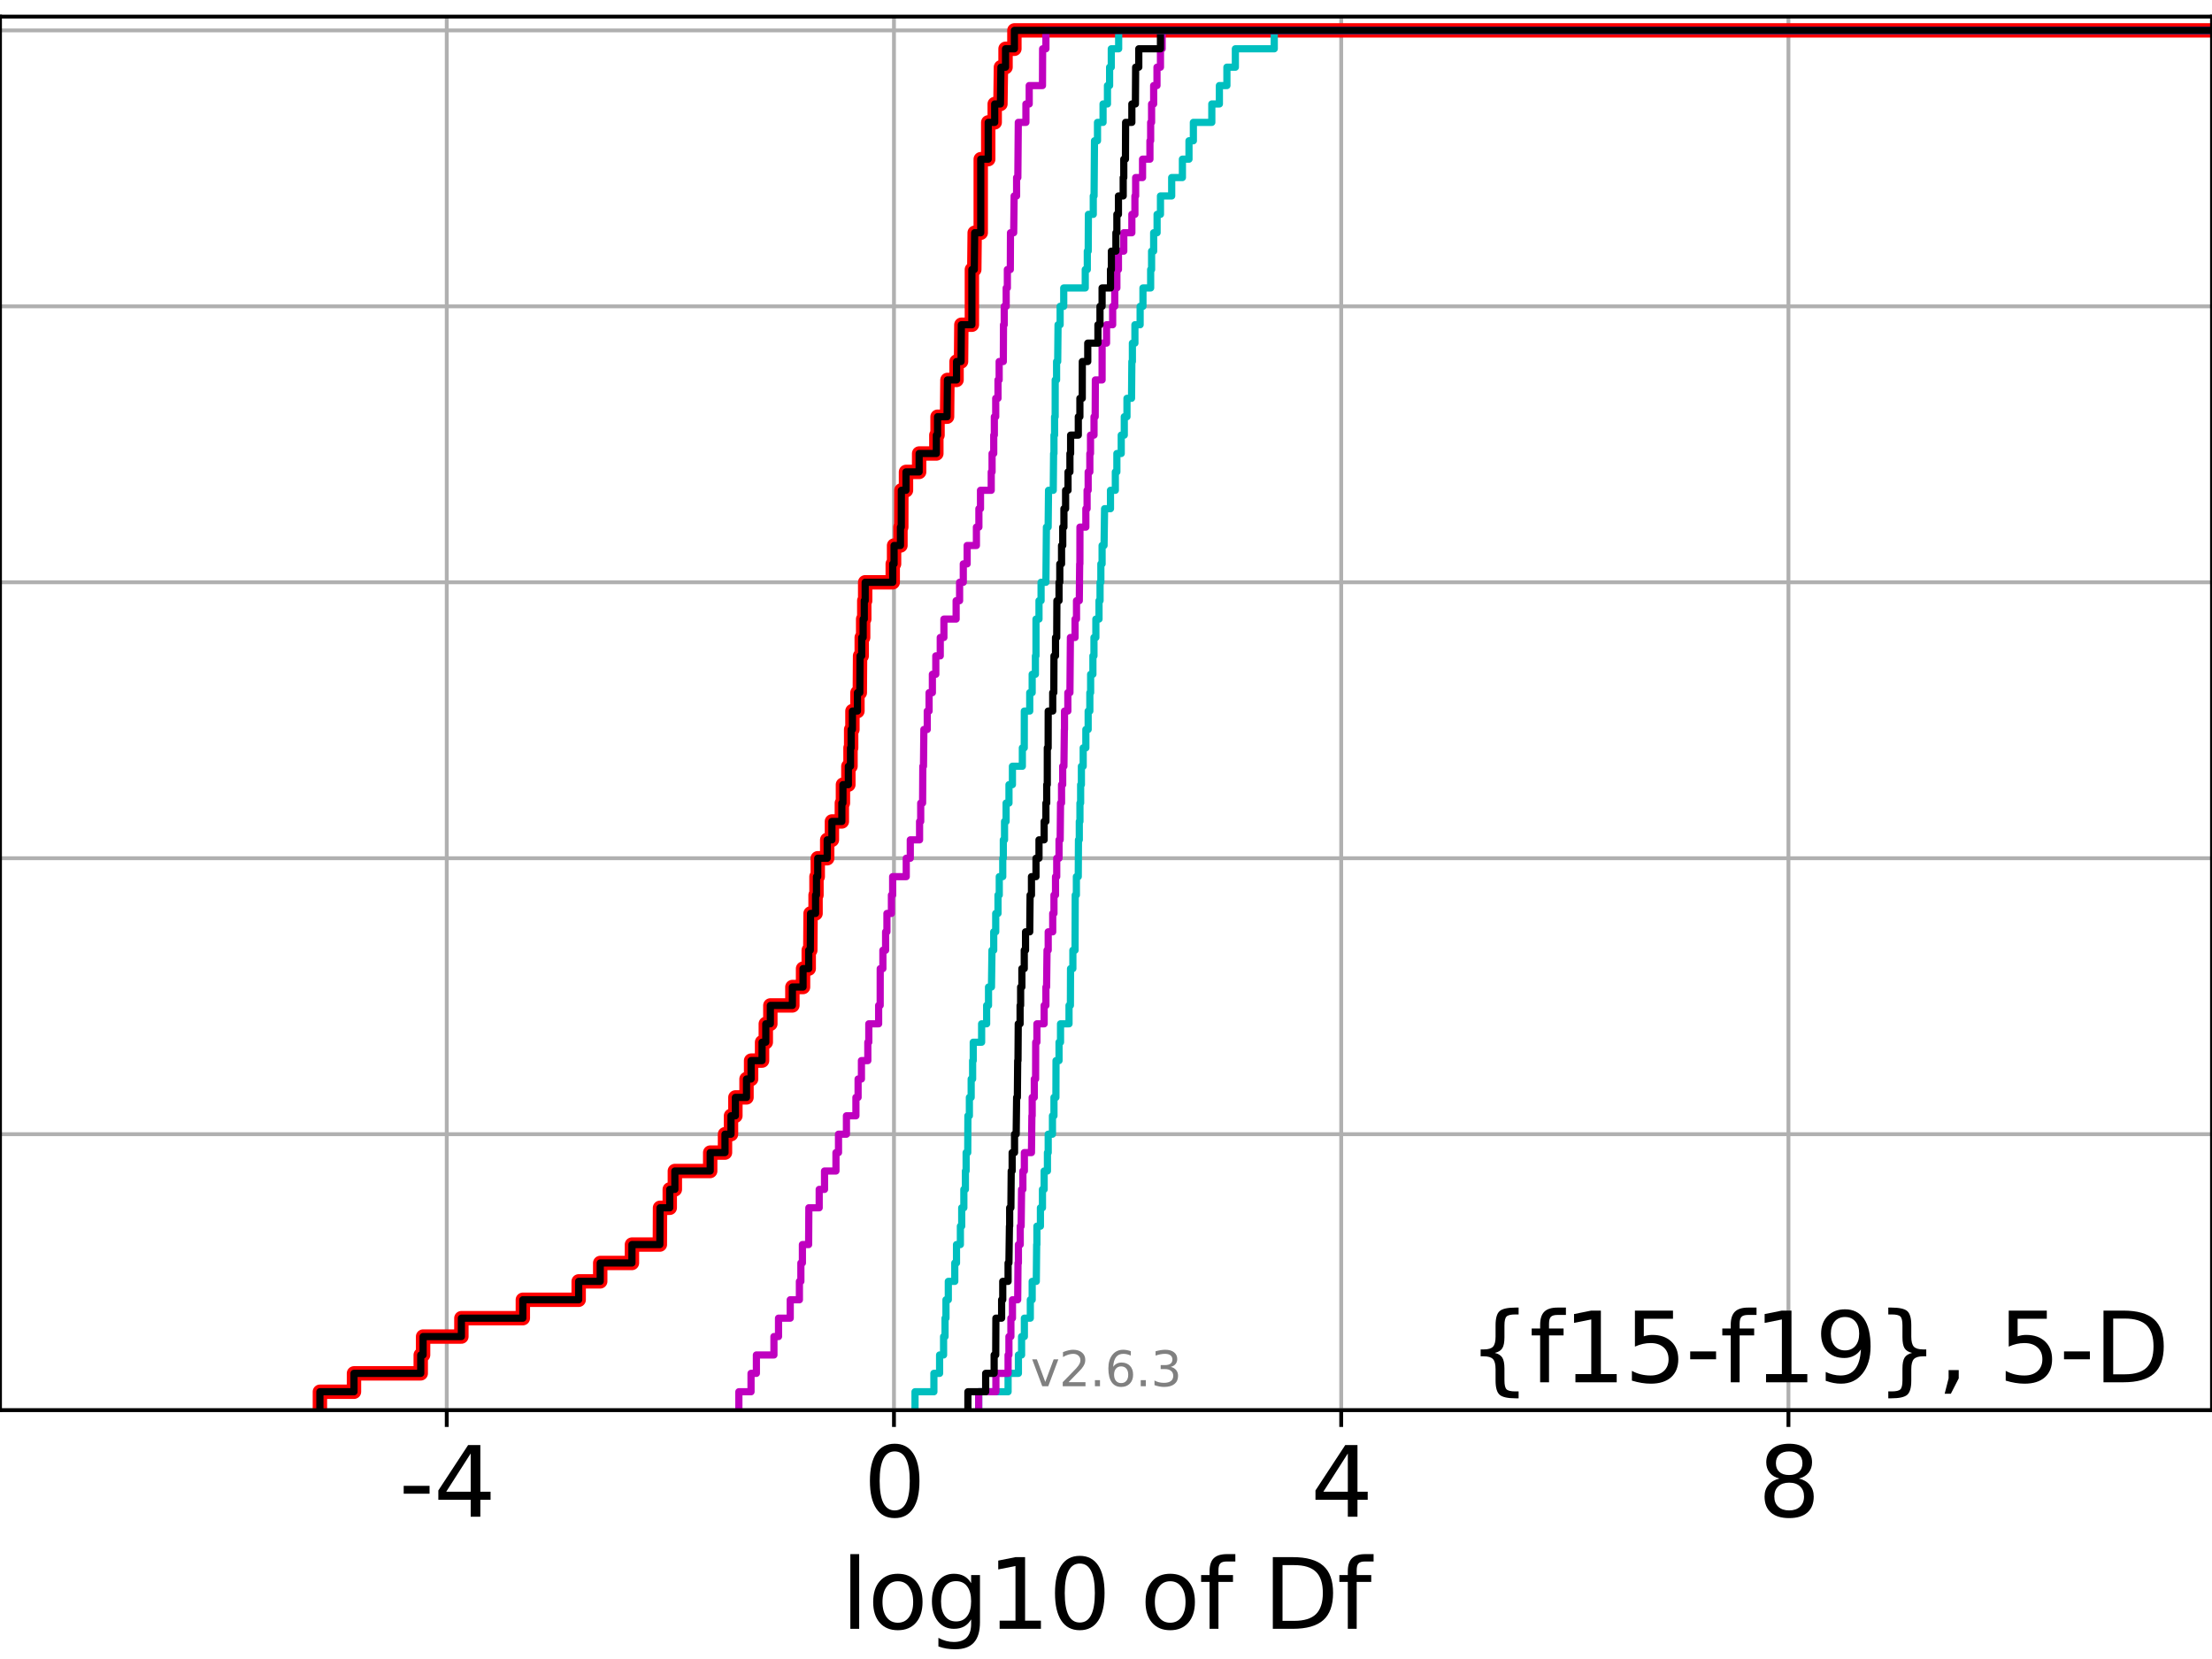 <?xml version="1.0" encoding="utf-8" standalone="no"?>
<!DOCTYPE svg PUBLIC "-//W3C//DTD SVG 1.1//EN"
  "http://www.w3.org/Graphics/SVG/1.1/DTD/svg11.dtd">
<svg xmlns:xlink="http://www.w3.org/1999/xlink" width="460.8pt" height="345.6pt" viewBox="0 0 460.8 345.6" xmlns="http://www.w3.org/2000/svg" version="1.1">
 <defs>
  <style type="text/css">*{stroke-linejoin: round; stroke-linecap: butt}</style>
 </defs>
 <g id="figure_1">
  <g id="patch_1">
   <path d="M 0 345.6 
L 460.8 345.6 
L 460.8 0 
L 0 0 
z
" style="fill: #ffffff"/>
  </g>
  <g id="axes_1">
   <g id="patch_2">
    <path d="M 0 293.76 
L 460.8 293.76 
L 460.8 3.456 
L 0 3.456 
z
" style="fill: #ffffff"/>
   </g>
   <g id="matplotlib.axis_1">
    <g id="xtick_1">
     <g id="line2d_1">
      <path d="M 93.066 293.76 
L 93.066 3.456 
" clip-path="url(#p6048e43103)" style="fill: none; stroke: #b0b0b0; stroke-width: 0.8; stroke-linecap: square"/>
     </g>
     <g id="line2d_2">
      <defs>
       <path id="m7ac3acdcf3" d="M 0 0 
L 0 3.5 
" style="stroke: #000000; stroke-width: 0.8"/>
      </defs>
      <g>
       <use xlink:href="#m7ac3acdcf3" x="93.066" y="293.76" style="stroke: #000000; stroke-width: 0.8"/>
      </g>
     </g>
     <g id="text_1">
      <!-- -4 -->
      <g transform="translate(83.096 315.957) scale(0.2 -0.2)">
       <defs>
        <path id="DejaVuSans-2d" d="M 313 2009 
L 1997 2009 
L 1997 1497 
L 313 1497 
L 313 2009 
z
" transform="scale(0.016)"/>
        <path id="DejaVuSans-34" d="M 2419 4116 
L 825 1625 
L 2419 1625 
L 2419 4116 
z
M 2253 4666 
L 3047 4666 
L 3047 1625 
L 3713 1625 
L 3713 1100 
L 3047 1100 
L 3047 0 
L 2419 0 
L 2419 1100 
L 313 1100 
L 313 1709 
L 2253 4666 
z
" transform="scale(0.016)"/>
       </defs>
       <use xlink:href="#DejaVuSans-2d"/>
       <use xlink:href="#DejaVuSans-34" x="36.084"/>
      </g>
     </g>
    </g>
    <g id="xtick_2">
     <g id="line2d_3">
      <path d="M 186.232 293.76 
L 186.232 3.456 
" clip-path="url(#p6048e43103)" style="fill: none; stroke: #b0b0b0; stroke-width: 0.8; stroke-linecap: square"/>
     </g>
     <g id="line2d_4">
      <g>
       <use xlink:href="#m7ac3acdcf3" x="186.232" y="293.76" style="stroke: #000000; stroke-width: 0.8"/>
      </g>
     </g>
     <g id="text_2">
      <!-- 0 -->
      <g transform="translate(179.87 315.957) scale(0.2 -0.2)">
       <defs>
        <path id="DejaVuSans-30" d="M 2034 4250 
Q 1547 4250 1301 3770 
Q 1056 3291 1056 2328 
Q 1056 1369 1301 889 
Q 1547 409 2034 409 
Q 2525 409 2770 889 
Q 3016 1369 3016 2328 
Q 3016 3291 2770 3770 
Q 2525 4250 2034 4250 
z
M 2034 4750 
Q 2819 4750 3233 4129 
Q 3647 3509 3647 2328 
Q 3647 1150 3233 529 
Q 2819 -91 2034 -91 
Q 1250 -91 836 529 
Q 422 1150 422 2328 
Q 422 3509 836 4129 
Q 1250 4750 2034 4750 
z
" transform="scale(0.016)"/>
       </defs>
       <use xlink:href="#DejaVuSans-30"/>
      </g>
     </g>
    </g>
    <g id="xtick_3">
     <g id="line2d_5">
      <path d="M 279.399 293.76 
L 279.399 3.456 
" clip-path="url(#p6048e43103)" style="fill: none; stroke: #b0b0b0; stroke-width: 0.8; stroke-linecap: square"/>
     </g>
     <g id="line2d_6">
      <g>
       <use xlink:href="#m7ac3acdcf3" x="279.399" y="293.76" style="stroke: #000000; stroke-width: 0.8"/>
      </g>
     </g>
     <g id="text_3">
      <!-- 4 -->
      <g transform="translate(273.036 315.957) scale(0.2 -0.2)">
       <use xlink:href="#DejaVuSans-34"/>
      </g>
     </g>
    </g>
    <g id="xtick_4">
     <g id="line2d_7">
      <path d="M 372.565 293.76 
L 372.565 3.456 
" clip-path="url(#p6048e43103)" style="fill: none; stroke: #b0b0b0; stroke-width: 0.8; stroke-linecap: square"/>
     </g>
     <g id="line2d_8">
      <g>
       <use xlink:href="#m7ac3acdcf3" x="372.565" y="293.76" style="stroke: #000000; stroke-width: 0.8"/>
      </g>
     </g>
     <g id="text_4">
      <!-- 8 -->
      <g transform="translate(366.203 315.957) scale(0.2 -0.2)">
       <defs>
        <path id="DejaVuSans-38" d="M 2034 2216 
Q 1584 2216 1326 1975 
Q 1069 1734 1069 1313 
Q 1069 891 1326 650 
Q 1584 409 2034 409 
Q 2484 409 2743 651 
Q 3003 894 3003 1313 
Q 3003 1734 2745 1975 
Q 2488 2216 2034 2216 
z
M 1403 2484 
Q 997 2584 770 2862 
Q 544 3141 544 3541 
Q 544 4100 942 4425 
Q 1341 4750 2034 4750 
Q 2731 4750 3128 4425 
Q 3525 4100 3525 3541 
Q 3525 3141 3298 2862 
Q 3072 2584 2669 2484 
Q 3125 2378 3379 2068 
Q 3634 1759 3634 1313 
Q 3634 634 3220 271 
Q 2806 -91 2034 -91 
Q 1263 -91 848 271 
Q 434 634 434 1313 
Q 434 1759 690 2068 
Q 947 2378 1403 2484 
z
M 1172 3481 
Q 1172 3119 1398 2916 
Q 1625 2713 2034 2713 
Q 2441 2713 2670 2916 
Q 2900 3119 2900 3481 
Q 2900 3844 2670 4047 
Q 2441 4250 2034 4250 
Q 1625 4250 1398 4047 
Q 1172 3844 1172 3481 
z
" transform="scale(0.016)"/>
       </defs>
       <use xlink:href="#DejaVuSans-38"/>
      </g>
     </g>
    </g>
    <g id="text_5">
     <!-- log10 of Df -->
     <g transform="translate(175.214 339.313) scale(0.2 -0.2)">
      <defs>
       <path id="DejaVuSans-6c" d="M 603 4863 
L 1178 4863 
L 1178 0 
L 603 0 
L 603 4863 
z
" transform="scale(0.016)"/>
       <path id="DejaVuSans-6f" d="M 1959 3097 
Q 1497 3097 1228 2736 
Q 959 2375 959 1747 
Q 959 1119 1226 758 
Q 1494 397 1959 397 
Q 2419 397 2687 759 
Q 2956 1122 2956 1747 
Q 2956 2369 2687 2733 
Q 2419 3097 1959 3097 
z
M 1959 3584 
Q 2709 3584 3137 3096 
Q 3566 2609 3566 1747 
Q 3566 888 3137 398 
Q 2709 -91 1959 -91 
Q 1206 -91 779 398 
Q 353 888 353 1747 
Q 353 2609 779 3096 
Q 1206 3584 1959 3584 
z
" transform="scale(0.016)"/>
       <path id="DejaVuSans-67" d="M 2906 1791 
Q 2906 2416 2648 2759 
Q 2391 3103 1925 3103 
Q 1463 3103 1205 2759 
Q 947 2416 947 1791 
Q 947 1169 1205 825 
Q 1463 481 1925 481 
Q 2391 481 2648 825 
Q 2906 1169 2906 1791 
z
M 3481 434 
Q 3481 -459 3084 -895 
Q 2688 -1331 1869 -1331 
Q 1566 -1331 1297 -1286 
Q 1028 -1241 775 -1147 
L 775 -588 
Q 1028 -725 1275 -790 
Q 1522 -856 1778 -856 
Q 2344 -856 2625 -561 
Q 2906 -266 2906 331 
L 2906 616 
Q 2728 306 2450 153 
Q 2172 0 1784 0 
Q 1141 0 747 490 
Q 353 981 353 1791 
Q 353 2603 747 3093 
Q 1141 3584 1784 3584 
Q 2172 3584 2450 3431 
Q 2728 3278 2906 2969 
L 2906 3500 
L 3481 3500 
L 3481 434 
z
" transform="scale(0.016)"/>
       <path id="DejaVuSans-31" d="M 794 531 
L 1825 531 
L 1825 4091 
L 703 3866 
L 703 4441 
L 1819 4666 
L 2450 4666 
L 2450 531 
L 3481 531 
L 3481 0 
L 794 0 
L 794 531 
z
" transform="scale(0.016)"/>
       <path id="DejaVuSans-20" transform="scale(0.016)"/>
       <path id="DejaVuSans-66" d="M 2375 4863 
L 2375 4384 
L 1825 4384 
Q 1516 4384 1395 4259 
Q 1275 4134 1275 3809 
L 1275 3500 
L 2222 3500 
L 2222 3053 
L 1275 3053 
L 1275 0 
L 697 0 
L 697 3053 
L 147 3053 
L 147 3500 
L 697 3500 
L 697 3744 
Q 697 4328 969 4595 
Q 1241 4863 1831 4863 
L 2375 4863 
z
" transform="scale(0.016)"/>
       <path id="DejaVuSans-44" d="M 1259 4147 
L 1259 519 
L 2022 519 
Q 2988 519 3436 956 
Q 3884 1394 3884 2338 
Q 3884 3275 3436 3711 
Q 2988 4147 2022 4147 
L 1259 4147 
z
M 628 4666 
L 1925 4666 
Q 3281 4666 3915 4102 
Q 4550 3538 4550 2338 
Q 4550 1131 3912 565 
Q 3275 0 1925 0 
L 628 0 
L 628 4666 
z
" transform="scale(0.016)"/>
      </defs>
      <use xlink:href="#DejaVuSans-6c"/>
      <use xlink:href="#DejaVuSans-6f" x="27.783"/>
      <use xlink:href="#DejaVuSans-67" x="88.965"/>
      <use xlink:href="#DejaVuSans-31" x="152.441"/>
      <use xlink:href="#DejaVuSans-30" x="216.064"/>
      <use xlink:href="#DejaVuSans-20" x="279.688"/>
      <use xlink:href="#DejaVuSans-6f" x="311.475"/>
      <use xlink:href="#DejaVuSans-66" x="372.656"/>
      <use xlink:href="#DejaVuSans-20" x="407.861"/>
      <use xlink:href="#DejaVuSans-44" x="439.648"/>
      <use xlink:href="#DejaVuSans-66" x="516.65"/>
     </g>
    </g>
   </g>
   <g id="matplotlib.axis_2">
    <g id="ytick_1">
     <g id="line2d_9">
      <path d="M 0 293.76 
L 460.8 293.76 
" clip-path="url(#p6048e43103)" style="fill: none; stroke: #b0b0b0; stroke-width: 0.8; stroke-linecap: square"/>
     </g>
     <g id="line2d_10">
      <defs>
       <path id="m50503c2a6a" d="M 0 0 
L -3.5 0 
" style="stroke: #000000; stroke-width: 0.8"/>
      </defs>
      <g>
       <use xlink:href="#m50503c2a6a" x="0" y="293.76" style="stroke: #000000; stroke-width: 0.8"/>
      </g>
     </g>
    </g>
    <g id="ytick_2">
     <g id="line2d_11">
      <path d="M 0 236.274 
L 460.8 236.274 
" clip-path="url(#p6048e43103)" style="fill: none; stroke: #b0b0b0; stroke-width: 0.8; stroke-linecap: square"/>
     </g>
     <g id="line2d_12">
      <g>
       <use xlink:href="#m50503c2a6a" x="0" y="236.274" style="stroke: #000000; stroke-width: 0.8"/>
      </g>
     </g>
    </g>
    <g id="ytick_3">
     <g id="line2d_13">
      <path d="M 0 178.788 
L 460.8 178.788 
" clip-path="url(#p6048e43103)" style="fill: none; stroke: #b0b0b0; stroke-width: 0.8; stroke-linecap: square"/>
     </g>
     <g id="line2d_14">
      <g>
       <use xlink:href="#m50503c2a6a" x="0" y="178.788" style="stroke: #000000; stroke-width: 0.8"/>
      </g>
     </g>
    </g>
    <g id="ytick_4">
     <g id="line2d_15">
      <path d="M 0 121.302 
L 460.8 121.302 
" clip-path="url(#p6048e43103)" style="fill: none; stroke: #b0b0b0; stroke-width: 0.8; stroke-linecap: square"/>
     </g>
     <g id="line2d_16">
      <g>
       <use xlink:href="#m50503c2a6a" x="0" y="121.302" style="stroke: #000000; stroke-width: 0.8"/>
      </g>
     </g>
    </g>
    <g id="ytick_5">
     <g id="line2d_17">
      <path d="M 0 63.816 
L 460.8 63.816 
" clip-path="url(#p6048e43103)" style="fill: none; stroke: #b0b0b0; stroke-width: 0.8; stroke-linecap: square"/>
     </g>
     <g id="line2d_18">
      <g>
       <use xlink:href="#m50503c2a6a" x="0" y="63.816" style="stroke: #000000; stroke-width: 0.8"/>
      </g>
     </g>
    </g>
    <g id="ytick_6">
     <g id="line2d_19">
      <path d="M 0 6.33 
L 460.8 6.33 
" clip-path="url(#p6048e43103)" style="fill: none; stroke: #b0b0b0; stroke-width: 0.8; stroke-linecap: square"/>
     </g>
     <g id="line2d_20">
      <g>
       <use xlink:href="#m50503c2a6a" x="0" y="6.33" style="stroke: #000000; stroke-width: 0.8"/>
      </g>
     </g>
    </g>
   </g>
   <g id="line2d_21">
    <path d="M 66.64 293.76 
L 66.64 289.928 
L 73.742 289.928 
L 73.742 286.095 
L 87.646 286.095 
L 87.646 282.263 
L 88.139 282.263 
L 88.139 278.43 
L 96.115 278.43 
L 96.115 274.598 
L 108.918 274.598 
L 108.918 270.766 
L 120.549 270.766 
L 120.549 266.933 
L 125.037 266.933 
L 125.037 263.101 
L 131.645 263.101 
L 131.645 259.268 
L 137.46 259.268 
L 137.494 251.604 
L 139.521 251.604 
L 139.521 247.771 
L 140.584 247.771 
L 140.584 243.939 
L 147.947 243.939 
L 147.947 240.106 
L 151.031 240.106 
L 151.031 236.274 
L 152.28 236.274 
L 152.28 232.442 
L 153.196 232.442 
L 153.196 228.609 
L 155.512 228.609 
L 155.512 224.777 
L 156.468 224.777 
L 156.468 220.944 
L 158.753 220.944 
L 158.753 217.112 
L 159.53 217.112 
L 159.53 213.28 
L 160.478 213.28 
L 160.478 209.447 
L 165.067 209.447 
L 165.067 205.615 
L 167.29 205.615 
L 167.29 201.782 
L 168.473 201.782 
L 168.473 197.95 
L 168.802 197.95 
L 168.858 190.285 
L 169.896 190.285 
L 169.896 186.453 
L 170.088 186.453 
L 170.088 182.621 
L 170.353 182.621 
L 170.353 178.788 
L 172.321 178.788 
L 172.321 174.956 
L 173.303 174.956 
L 173.303 171.123 
L 175.372 171.123 
L 175.372 167.291 
L 175.6 167.291 
L 175.6 163.459 
L 176.73 163.459 
L 176.73 159.626 
L 177.177 159.626 
L 177.177 155.794 
L 177.311 155.794 
L 177.311 151.961 
L 177.577 151.961 
L 177.577 148.129 
L 178.622 148.129 
L 178.622 144.297 
L 179.115 144.297 
L 179.168 136.632 
L 179.511 136.632 
L 179.511 132.799 
L 179.81 132.799 
L 179.81 128.967 
L 180.042 128.967 
L 180.042 125.135 
L 180.232 125.135 
L 180.232 121.302 
L 185.972 121.302 
L 185.972 117.47 
L 186.252 117.47 
L 186.252 113.637 
L 187.581 113.637 
L 187.581 109.805 
L 187.755 109.805 
L 187.772 102.14 
L 188.734 102.14 
L 188.734 98.308 
L 191.473 98.308 
L 191.473 94.475 
L 195.059 94.475 
L 195.059 90.643 
L 195.307 90.643 
L 195.307 86.811 
L 197.294 86.811 
L 197.368 79.146 
L 199.269 79.146 
L 199.269 75.313 
L 200.204 75.313 
L 200.268 67.649 
L 202.461 67.649 
L 202.461 56.151 
L 202.962 56.151 
L 203.042 48.487 
L 204.306 48.487 
L 204.306 33.157 
L 205.865 33.157 
L 205.865 25.492 
L 207.216 25.492 
L 207.216 21.66 
L 208.407 21.66 
L 208.513 13.995 
L 209.473 13.995 
L 209.473 10.163 
L 211.317 10.163 
L 211.317 6.33 
L 211.317 6.33 
L 460.8 6.33 
L 460.8 6.33 
" clip-path="url(#p6048e43103)" style="fill: none; stroke: #ff0000; stroke-width: 3; stroke-linecap: square"/>
   </g>
   <g id="line2d_22">
    <path d="M 203.879 293.76 
L 203.879 289.928 
L 210.002 289.928 
L 210.002 286.095 
L 212.152 286.095 
L 212.152 282.263 
L 212.814 282.263 
L 212.814 278.43 
L 213.394 278.43 
L 213.394 274.598 
L 214.635 274.598 
L 214.635 270.766 
L 215.022 270.766 
L 215.022 266.933 
L 215.878 266.933 
L 215.956 259.268 
L 216.006 259.268 
L 216.006 255.436 
L 216.739 255.436 
L 216.739 251.604 
L 217.164 251.604 
L 217.164 247.771 
L 217.515 247.771 
L 217.515 243.939 
L 218.2 243.939 
L 218.2 240.106 
L 218.361 240.106 
L 218.361 236.274 
L 219.246 236.274 
L 219.246 232.442 
L 219.562 232.442 
L 219.562 228.609 
L 219.966 228.609 
L 219.989 220.944 
L 220.615 220.944 
L 220.615 217.112 
L 220.928 217.112 
L 220.928 213.28 
L 222.697 213.28 
L 222.697 209.447 
L 222.985 209.447 
L 223.012 201.782 
L 223.498 201.782 
L 223.498 197.95 
L 223.954 197.95 
L 223.99 186.453 
L 224.229 186.453 
L 224.229 182.621 
L 224.621 182.621 
L 224.666 174.956 
L 224.838 174.956 
L 224.838 171.123 
L 224.973 171.123 
L 224.973 167.291 
L 225.116 167.291 
L 225.116 163.459 
L 225.275 163.459 
L 225.275 159.626 
L 225.648 159.626 
L 225.648 155.794 
L 226.203 155.794 
L 226.203 151.961 
L 226.685 151.961 
L 226.685 148.129 
L 227.033 148.129 
L 227.033 144.297 
L 227.199 144.297 
L 227.199 140.464 
L 227.673 140.464 
L 227.673 136.632 
L 227.893 136.632 
L 227.893 132.799 
L 228.288 132.799 
L 228.288 128.967 
L 228.945 128.967 
L 228.945 125.135 
L 229.162 125.135 
L 229.162 121.302 
L 229.329 121.302 
L 229.329 117.47 
L 229.586 117.47 
L 229.586 113.637 
L 229.993 113.637 
L 230.103 105.973 
L 231.333 105.973 
L 231.333 102.14 
L 232.345 102.14 
L 232.345 98.308 
L 232.665 98.308 
L 232.665 94.475 
L 233.573 94.475 
L 233.573 90.643 
L 234.209 90.643 
L 234.209 86.811 
L 234.769 86.811 
L 234.769 82.978 
L 235.719 82.978 
L 235.786 75.313 
L 235.897 75.313 
L 235.897 71.481 
L 236.424 71.481 
L 236.424 67.649 
L 237.509 67.649 
L 237.509 63.816 
L 238.098 63.816 
L 238.098 59.984 
L 239.702 59.984 
L 239.702 56.151 
L 239.897 56.151 
L 239.897 52.319 
L 240.328 52.319 
L 240.328 48.487 
L 241.043 48.487 
L 241.043 44.654 
L 241.746 44.654 
L 241.746 40.822 
L 244.083 40.822 
L 244.083 36.989 
L 246.316 36.989 
L 246.316 33.157 
L 247.689 33.157 
L 247.689 29.325 
L 248.601 29.325 
L 248.601 25.492 
L 252.442 25.492 
L 252.442 21.66 
L 254.021 21.66 
L 254.021 17.827 
L 255.587 17.827 
L 255.587 13.995 
L 257.35 13.995 
L 257.35 10.163 
L 265.452 10.163 
L 265.452 6.33 
L 265.452 6.33 
L 460.8 6.33 
L 460.8 6.33 
" clip-path="url(#p6048e43103)" style="fill: none; stroke: #00bfbf; stroke-width: 1.5; stroke-linecap: square"/>
   </g>
   <g id="line2d_23">
    <path d="M 203.879 293.76 
L 203.879 289.928 
L 207.462 289.928 
L 207.462 286.095 
L 210.002 286.095 
L 210.002 282.263 
L 210.179 282.263 
L 210.179 278.43 
L 210.587 278.43 
L 210.587 274.598 
L 210.913 274.598 
L 210.913 270.766 
L 212.004 270.766 
L 212.068 263.101 
L 212.152 263.101 
L 212.152 259.268 
L 212.533 259.268 
L 212.533 255.436 
L 212.722 255.436 
L 212.814 247.771 
L 213.086 247.771 
L 213.086 243.939 
L 213.394 243.939 
L 213.394 240.106 
L 214.873 240.106 
L 214.959 232.442 
L 215.022 232.442 
L 215.022 228.609 
L 215.462 228.609 
L 215.462 224.777 
L 215.735 224.777 
L 215.755 217.112 
L 216.006 217.112 
L 216.006 213.28 
L 217.515 213.28 
L 217.515 209.447 
L 217.882 209.447 
L 217.882 205.615 
L 218.024 205.615 
L 218.116 197.95 
L 218.361 197.95 
L 218.361 194.118 
L 219.3 194.118 
L 219.3 190.285 
L 219.562 190.285 
L 219.562 186.453 
L 219.884 186.453 
L 219.884 182.621 
L 220.136 182.621 
L 220.136 178.788 
L 220.615 178.788 
L 220.615 174.956 
L 220.855 174.956 
L 220.928 167.291 
L 221.139 167.291 
L 221.139 163.459 
L 221.378 163.459 
L 221.378 159.626 
L 221.635 159.626 
L 221.724 151.961 
L 221.755 151.961 
L 221.755 148.129 
L 222.45 148.129 
L 222.45 144.297 
L 222.887 144.297 
L 222.985 132.799 
L 223.954 132.799 
L 223.954 128.967 
L 224.256 128.967 
L 224.256 125.135 
L 224.838 125.135 
L 224.915 117.47 
L 224.961 117.47 
L 224.973 109.805 
L 226.203 109.805 
L 226.203 105.973 
L 226.461 105.973 
L 226.461 102.14 
L 226.685 102.14 
L 226.685 98.308 
L 227.033 98.308 
L 227.033 94.475 
L 227.172 94.475 
L 227.172 90.643 
L 227.905 90.643 
L 227.905 86.811 
L 228.147 86.811 
L 228.183 79.146 
L 229.586 79.146 
L 229.591 71.481 
L 230.514 71.481 
L 230.514 67.649 
L 231.787 67.649 
L 231.787 63.816 
L 232.224 63.816 
L 232.224 59.984 
L 232.665 59.984 
L 232.665 56.151 
L 232.993 56.151 
L 232.993 52.319 
L 234.104 52.319 
L 234.104 48.487 
L 235.786 48.487 
L 235.786 44.654 
L 236.424 44.654 
L 236.424 40.822 
L 236.577 40.822 
L 236.577 36.989 
L 238.014 36.989 
L 238.014 33.157 
L 239.552 33.157 
L 239.552 29.325 
L 239.702 29.325 
L 239.702 25.492 
L 239.897 25.492 
L 239.897 21.66 
L 240.328 21.66 
L 240.328 17.827 
L 241.021 17.827 
L 241.021 13.995 
L 241.746 13.995 
L 241.746 10.163 
L 242.101 10.163 
L 242.101 6.33 
L 242.101 6.33 
L 460.8 6.33 
L 460.8 6.33 
" clip-path="url(#p6048e43103)" style="fill: none; stroke: #bf00bf; stroke-width: 1.5; stroke-linecap: square"/>
   </g>
   <g id="line2d_24">
    <path d="M 201.631 293.76 
L 201.631 289.928 
L 205.333 289.928 
L 205.333 286.095 
L 207.099 286.095 
L 207.099 282.263 
L 207.427 282.263 
L 207.462 274.598 
L 208.656 274.598 
L 208.656 270.766 
L 208.89 270.766 
L 208.89 266.933 
L 210.002 266.933 
L 210.002 263.101 
L 210.179 263.101 
L 210.284 255.436 
L 210.331 255.436 
L 210.331 251.604 
L 210.587 251.604 
L 210.653 243.939 
L 210.849 243.939 
L 210.849 240.106 
L 211.348 240.106 
L 211.348 236.274 
L 211.686 236.274 
L 211.782 228.609 
L 211.935 228.609 
L 212.004 220.944 
L 212.068 220.944 
L 212.119 213.28 
L 212.503 213.28 
L 212.503 209.447 
L 212.615 209.447 
L 212.615 205.615 
L 212.876 205.615 
L 212.876 201.782 
L 213.371 201.782 
L 213.371 197.95 
L 213.637 197.95 
L 213.637 194.118 
L 214.511 194.118 
L 214.589 186.453 
L 214.873 186.453 
L 214.873 182.621 
L 215.815 182.621 
L 215.815 178.788 
L 216.442 178.788 
L 216.442 174.956 
L 217.515 174.956 
L 217.515 171.123 
L 217.882 171.123 
L 217.882 167.291 
L 218.05 167.291 
L 218.05 163.459 
L 218.167 163.459 
L 218.176 155.794 
L 218.348 155.794 
L 218.361 148.129 
L 219.3 148.129 
L 219.3 144.297 
L 219.527 144.297 
L 219.562 136.632 
L 219.884 136.632 
L 219.884 132.799 
L 220.136 132.799 
L 220.171 125.135 
L 220.615 125.135 
L 220.615 121.302 
L 220.774 121.302 
L 220.774 117.47 
L 221.139 117.47 
L 221.139 113.637 
L 221.39 113.637 
L 221.39 109.805 
L 221.635 109.805 
L 221.635 105.973 
L 221.984 105.973 
L 221.984 102.14 
L 222.49 102.14 
L 222.49 98.308 
L 222.887 98.308 
L 222.887 94.475 
L 223.029 94.475 
L 223.029 90.643 
L 224.632 90.643 
L 224.632 86.811 
L 224.961 86.811 
L 224.961 82.978 
L 225.454 82.978 
L 225.465 75.313 
L 226.6 75.313 
L 226.6 71.481 
L 228.718 71.481 
L 228.718 67.649 
L 229.148 67.649 
L 229.148 63.816 
L 229.586 63.816 
L 229.586 59.984 
L 231.336 59.984 
L 231.336 56.151 
L 231.52 56.151 
L 231.52 52.319 
L 232.464 52.319 
L 232.464 48.487 
L 232.665 48.487 
L 232.665 44.654 
L 232.993 44.654 
L 232.993 40.822 
L 233.984 40.822 
L 233.984 36.989 
L 234.104 36.989 
L 234.104 33.157 
L 234.452 33.157 
L 234.486 25.492 
L 235.786 25.492 
L 235.786 21.66 
L 236.526 21.66 
L 236.577 13.995 
L 237.23 13.995 
L 237.23 10.163 
L 241.746 10.163 
L 241.746 6.33 
L 241.746 6.33 
L 460.8 6.33 
L 460.8 6.33 
" clip-path="url(#p6048e43103)" style="fill: none; stroke: #000000; stroke-width: 1.5; stroke-linecap: square"/>
   </g>
   <g id="line2d_25">
    <path d="M 190.616 293.76 
L 190.616 289.928 
L 194.547 289.928 
L 194.547 286.095 
L 195.736 286.095 
L 195.736 282.263 
L 196.564 282.263 
L 196.564 278.43 
L 196.87 278.43 
L 196.87 274.598 
L 197.062 274.598 
L 197.062 270.766 
L 197.552 270.766 
L 197.552 266.933 
L 198.897 266.933 
L 198.897 263.101 
L 199.257 263.101 
L 199.257 259.268 
L 200.066 259.268 
L 200.066 255.436 
L 200.343 255.436 
L 200.343 251.604 
L 200.788 251.604 
L 200.788 247.771 
L 201.112 247.771 
L 201.112 243.939 
L 201.261 243.939 
L 201.261 240.106 
L 201.598 240.106 
L 201.631 232.442 
L 201.939 232.442 
L 201.939 228.609 
L 202.312 228.609 
L 202.312 224.777 
L 202.616 224.777 
L 202.616 220.944 
L 202.743 220.944 
L 202.743 217.112 
L 204.49 217.112 
L 204.49 213.28 
L 205.536 213.28 
L 205.536 209.447 
L 205.926 209.447 
L 205.926 205.615 
L 206.542 205.615 
L 206.645 197.95 
L 207.01 197.95 
L 207.01 194.118 
L 207.427 194.118 
L 207.427 190.285 
L 207.9 190.285 
L 207.9 186.453 
L 208.166 186.453 
L 208.166 182.621 
L 208.89 182.621 
L 208.89 178.788 
L 209.009 178.788 
L 209.009 174.956 
L 209.263 174.956 
L 209.263 171.123 
L 209.59 171.123 
L 209.59 167.291 
L 210.189 167.291 
L 210.189 163.459 
L 210.907 163.459 
L 210.907 159.626 
L 212.975 159.626 
L 212.975 155.794 
L 213.371 155.794 
L 213.385 148.129 
L 214.511 148.129 
L 214.511 144.297 
L 215.02 144.297 
L 215.02 140.464 
L 215.695 140.464 
L 215.695 136.632 
L 215.814 136.632 
L 215.815 128.967 
L 216.442 128.967 
L 216.442 125.135 
L 216.875 125.135 
L 216.875 121.302 
L 217.882 121.302 
L 217.988 109.805 
L 218.348 109.805 
L 218.429 102.14 
L 219.411 102.14 
L 219.483 94.475 
L 219.562 94.475 
L 219.562 90.643 
L 219.688 90.643 
L 219.688 86.811 
L 219.811 86.811 
L 219.819 79.146 
L 220.106 79.146 
L 220.106 75.313 
L 220.337 75.313 
L 220.411 67.649 
L 220.844 67.649 
L 220.844 63.816 
L 221.594 63.816 
L 221.594 59.984 
L 226.077 59.984 
L 226.077 56.151 
L 226.506 56.151 
L 226.506 52.319 
L 226.694 52.319 
L 226.734 44.654 
L 227.748 44.654 
L 227.748 40.822 
L 227.915 40.822 
L 228.004 29.325 
L 228.629 29.325 
L 228.629 25.492 
L 229.786 25.492 
L 229.786 21.66 
L 230.705 21.66 
L 230.705 17.827 
L 231.152 17.827 
L 231.152 13.995 
L 231.502 13.995 
L 231.502 10.163 
L 233.037 10.163 
L 233.037 6.33 
L 233.037 6.33 
L 460.8 6.33 
L 460.8 6.33 
" clip-path="url(#p6048e43103)" style="fill: none; stroke: #00bfbf; stroke-width: 1.5; stroke-linecap: square"/>
   </g>
   <g id="line2d_26">
    <path d="M 153.919 293.76 
L 153.919 289.928 
L 156.453 289.928 
L 156.453 286.095 
L 157.57 286.095 
L 157.57 282.263 
L 161.225 282.263 
L 161.225 278.43 
L 162.181 278.43 
L 162.181 274.598 
L 164.621 274.598 
L 164.621 270.766 
L 166.531 270.766 
L 166.531 266.933 
L 166.837 266.933 
L 166.837 263.101 
L 167.155 263.101 
L 167.155 259.268 
L 168.453 259.268 
L 168.499 251.604 
L 170.654 251.604 
L 170.654 247.771 
L 171.764 247.771 
L 171.764 243.939 
L 174.145 243.939 
L 174.145 240.106 
L 174.677 240.106 
L 174.677 236.274 
L 176.329 236.274 
L 176.329 232.442 
L 178.304 232.442 
L 178.304 228.609 
L 178.756 228.609 
L 178.756 224.777 
L 179.451 224.777 
L 179.451 220.944 
L 180.782 220.944 
L 180.782 217.112 
L 180.988 217.112 
L 180.988 213.28 
L 183.037 213.28 
L 183.037 209.447 
L 183.358 209.447 
L 183.366 201.782 
L 183.921 201.782 
L 183.921 197.95 
L 184.487 197.95 
L 184.487 194.118 
L 184.764 194.118 
L 184.764 190.285 
L 185.699 190.285 
L 185.699 186.453 
L 185.955 186.453 
L 185.955 182.621 
L 188.788 182.621 
L 188.788 178.788 
L 189.631 178.788 
L 189.631 174.956 
L 191.563 174.956 
L 191.563 171.123 
L 191.801 171.123 
L 191.801 167.291 
L 192.194 167.291 
L 192.239 159.626 
L 192.378 159.626 
L 192.459 151.961 
L 193.165 151.961 
L 193.165 148.129 
L 193.545 148.129 
L 193.545 144.297 
L 194.232 144.297 
L 194.232 140.464 
L 194.946 140.464 
L 194.946 136.632 
L 195.873 136.632 
L 195.873 132.799 
L 196.633 132.799 
L 196.633 128.967 
L 199.179 128.967 
L 199.179 125.135 
L 199.903 125.135 
L 199.903 121.302 
L 200.671 121.302 
L 200.671 117.47 
L 201.474 117.47 
L 201.474 113.637 
L 203.404 113.637 
L 203.404 109.805 
L 203.921 109.805 
L 203.921 105.973 
L 204.256 105.973 
L 204.256 102.14 
L 206.492 102.14 
L 206.492 98.308 
L 206.667 98.308 
L 206.667 94.475 
L 207.013 94.475 
L 207.013 90.643 
L 207.14 90.643 
L 207.14 86.811 
L 207.427 86.811 
L 207.427 82.978 
L 207.9 82.978 
L 207.9 79.146 
L 208.143 79.146 
L 208.143 75.313 
L 209.009 75.313 
L 209.047 67.649 
L 209.2 67.649 
L 209.2 63.816 
L 209.608 63.816 
L 209.608 59.984 
L 209.852 59.984 
L 209.852 56.151 
L 210.468 56.151 
L 210.502 48.487 
L 211.17 48.487 
L 211.264 40.822 
L 211.776 40.822 
L 211.776 36.989 
L 212.035 36.989 
L 212.13 25.492 
L 213.717 25.492 
L 213.717 21.66 
L 214.403 21.66 
L 214.403 17.827 
L 217.167 17.827 
L 217.198 10.163 
L 217.885 10.163 
L 217.885 6.33 
L 217.885 6.33 
L 460.8 6.33 
L 460.8 6.33 
" clip-path="url(#p6048e43103)" style="fill: none; stroke: #bf00bf; stroke-width: 1.5; stroke-linecap: square"/>
   </g>
   <g id="line2d_27">
    <path d="M 66.64 293.76 
L 66.64 289.928 
L 73.742 289.928 
L 73.742 286.095 
L 87.646 286.095 
L 87.646 282.263 
L 88.139 282.263 
L 88.139 278.43 
L 96.115 278.43 
L 96.115 274.598 
L 108.918 274.598 
L 108.918 270.766 
L 120.549 270.766 
L 120.549 266.933 
L 125.037 266.933 
L 125.037 263.101 
L 131.645 263.101 
L 131.645 259.268 
L 137.46 259.268 
L 137.494 251.604 
L 139.521 251.604 
L 139.521 247.771 
L 140.584 247.771 
L 140.584 243.939 
L 147.947 243.939 
L 147.947 240.106 
L 151.031 240.106 
L 151.031 236.274 
L 152.28 236.274 
L 152.28 232.442 
L 153.196 232.442 
L 153.196 228.609 
L 155.512 228.609 
L 155.512 224.777 
L 156.468 224.777 
L 156.468 220.944 
L 158.753 220.944 
L 158.753 217.112 
L 159.53 217.112 
L 159.53 213.28 
L 160.478 213.28 
L 160.478 209.447 
L 165.067 209.447 
L 165.067 205.615 
L 167.29 205.615 
L 167.29 201.782 
L 168.473 201.782 
L 168.473 197.95 
L 168.802 197.95 
L 168.858 190.285 
L 169.896 190.285 
L 169.896 186.453 
L 170.088 186.453 
L 170.088 182.621 
L 170.353 182.621 
L 170.353 178.788 
L 172.321 178.788 
L 172.321 174.956 
L 173.303 174.956 
L 173.303 171.123 
L 175.372 171.123 
L 175.372 167.291 
L 175.6 167.291 
L 175.6 163.459 
L 176.73 163.459 
L 176.73 159.626 
L 177.177 159.626 
L 177.177 155.794 
L 177.311 155.794 
L 177.311 151.961 
L 177.577 151.961 
L 177.577 148.129 
L 178.622 148.129 
L 178.622 144.297 
L 179.115 144.297 
L 179.168 136.632 
L 179.511 136.632 
L 179.511 132.799 
L 179.81 132.799 
L 179.81 128.967 
L 180.042 128.967 
L 180.042 125.135 
L 180.232 125.135 
L 180.232 121.302 
L 185.972 121.302 
L 185.972 117.47 
L 186.252 117.47 
L 186.252 113.637 
L 187.581 113.637 
L 187.581 109.805 
L 187.755 109.805 
L 187.772 102.14 
L 188.734 102.14 
L 188.734 98.308 
L 191.473 98.308 
L 191.473 94.475 
L 195.059 94.475 
L 195.059 90.643 
L 195.307 90.643 
L 195.307 86.811 
L 197.294 86.811 
L 197.368 79.146 
L 199.269 79.146 
L 199.269 75.313 
L 200.204 75.313 
L 200.268 67.649 
L 202.461 67.649 
L 202.461 56.151 
L 202.962 56.151 
L 203.042 48.487 
L 204.306 48.487 
L 204.306 33.157 
L 205.865 33.157 
L 205.865 25.492 
L 207.216 25.492 
L 207.216 21.66 
L 208.407 21.66 
L 208.513 13.995 
L 209.473 13.995 
L 209.473 10.163 
L 211.317 10.163 
L 211.317 6.33 
L 211.317 6.33 
L 460.8 6.33 
L 460.8 6.33 
" clip-path="url(#p6048e43103)" style="fill: none; stroke: #000000; stroke-width: 1.5; stroke-linecap: square"/>
   </g>
   <g id="patch_3">
    <path d="M 0 293.76 
L 0 3.456 
" style="fill: none; stroke: #000000; stroke-width: 0.8; stroke-linejoin: miter; stroke-linecap: square"/>
   </g>
   <g id="patch_4">
    <path d="M 460.8 293.76 
L 460.8 3.456 
" style="fill: none; stroke: #000000; stroke-width: 0.8; stroke-linejoin: miter; stroke-linecap: square"/>
   </g>
   <g id="patch_5">
    <path d="M 0 293.76 
L 460.8 293.76 
" style="fill: none; stroke: #000000; stroke-width: 0.8; stroke-linejoin: miter; stroke-linecap: square"/>
   </g>
   <g id="patch_6">
    <path d="M 0 3.456 
L 460.8 3.456 
" style="fill: none; stroke: #000000; stroke-width: 0.8; stroke-linejoin: miter; stroke-linecap: square"/>
   </g>
   <g id="text_6">
    <!-- {f15-f19}, 5-D -->
    <g transform="translate(305.884 287.954) scale(0.2 -0.2)">
     <defs>
      <path id="DejaVuSans-7b" d="M 3272 -594 
L 3272 -1044 
L 3078 -1044 
Q 2300 -1044 2036 -812 
Q 1772 -581 1772 109 
L 1772 856 
Q 1772 1328 1603 1509 
Q 1434 1691 991 1691 
L 800 1691 
L 800 2138 
L 991 2138 
Q 1438 2138 1605 2317 
Q 1772 2497 1772 2963 
L 1772 3713 
Q 1772 4403 2036 4633 
Q 2300 4863 3078 4863 
L 3272 4863 
L 3272 4416 
L 3059 4416 
Q 2619 4416 2484 4278 
Q 2350 4141 2350 3700 
L 2350 2925 
Q 2350 2434 2208 2212 
Q 2066 1991 1722 1913 
Q 2069 1828 2209 1606 
Q 2350 1384 2350 897 
L 2350 122 
Q 2350 -319 2484 -456 
Q 2619 -594 3059 -594 
L 3272 -594 
z
" transform="scale(0.016)"/>
      <path id="DejaVuSans-35" d="M 691 4666 
L 3169 4666 
L 3169 4134 
L 1269 4134 
L 1269 2991 
Q 1406 3038 1543 3061 
Q 1681 3084 1819 3084 
Q 2600 3084 3056 2656 
Q 3513 2228 3513 1497 
Q 3513 744 3044 326 
Q 2575 -91 1722 -91 
Q 1428 -91 1123 -41 
Q 819 9 494 109 
L 494 744 
Q 775 591 1075 516 
Q 1375 441 1709 441 
Q 2250 441 2565 725 
Q 2881 1009 2881 1497 
Q 2881 1984 2565 2268 
Q 2250 2553 1709 2553 
Q 1456 2553 1204 2497 
Q 953 2441 691 2322 
L 691 4666 
z
" transform="scale(0.016)"/>
      <path id="DejaVuSans-39" d="M 703 97 
L 703 672 
Q 941 559 1184 500 
Q 1428 441 1663 441 
Q 2288 441 2617 861 
Q 2947 1281 2994 2138 
Q 2813 1869 2534 1725 
Q 2256 1581 1919 1581 
Q 1219 1581 811 2004 
Q 403 2428 403 3163 
Q 403 3881 828 4315 
Q 1253 4750 1959 4750 
Q 2769 4750 3195 4129 
Q 3622 3509 3622 2328 
Q 3622 1225 3098 567 
Q 2575 -91 1691 -91 
Q 1453 -91 1209 -44 
Q 966 3 703 97 
z
M 1959 2075 
Q 2384 2075 2632 2365 
Q 2881 2656 2881 3163 
Q 2881 3666 2632 3958 
Q 2384 4250 1959 4250 
Q 1534 4250 1286 3958 
Q 1038 3666 1038 3163 
Q 1038 2656 1286 2365 
Q 1534 2075 1959 2075 
z
" transform="scale(0.016)"/>
      <path id="DejaVuSans-7d" d="M 800 -594 
L 1019 -594 
Q 1456 -594 1589 -459 
Q 1722 -325 1722 122 
L 1722 897 
Q 1722 1384 1862 1606 
Q 2003 1828 2350 1913 
Q 2003 1991 1862 2212 
Q 1722 2434 1722 2925 
L 1722 3700 
Q 1722 4144 1589 4280 
Q 1456 4416 1019 4416 
L 800 4416 
L 800 4863 
L 997 4863 
Q 1775 4863 2036 4633 
Q 2297 4403 2297 3713 
L 2297 2963 
Q 2297 2497 2465 2317 
Q 2634 2138 3078 2138 
L 3272 2138 
L 3272 1691 
L 3078 1691 
Q 2634 1691 2465 1509 
Q 2297 1328 2297 856 
L 2297 109 
Q 2297 -581 2036 -812 
Q 1775 -1044 997 -1044 
L 800 -1044 
L 800 -594 
z
" transform="scale(0.016)"/>
      <path id="DejaVuSans-2c" d="M 750 794 
L 1409 794 
L 1409 256 
L 897 -744 
L 494 -744 
L 750 256 
L 750 794 
z
" transform="scale(0.016)"/>
     </defs>
     <use xlink:href="#DejaVuSans-7b"/>
     <use xlink:href="#DejaVuSans-66" x="63.623"/>
     <use xlink:href="#DejaVuSans-31" x="98.828"/>
     <use xlink:href="#DejaVuSans-35" x="162.451"/>
     <use xlink:href="#DejaVuSans-2d" x="226.074"/>
     <use xlink:href="#DejaVuSans-66" x="262.158"/>
     <use xlink:href="#DejaVuSans-31" x="297.363"/>
     <use xlink:href="#DejaVuSans-39" x="360.986"/>
     <use xlink:href="#DejaVuSans-7d" x="424.609"/>
     <use xlink:href="#DejaVuSans-2c" x="488.232"/>
     <use xlink:href="#DejaVuSans-20" x="520.02"/>
     <use xlink:href="#DejaVuSans-35" x="551.807"/>
     <use xlink:href="#DejaVuSans-2d" x="615.43"/>
     <use xlink:href="#DejaVuSans-44" x="651.514"/>
    </g>
   </g>
   <g id="text_7">
    <!-- v2.6.3 -->
    <g style="fill: #808080" transform="translate(214.719 288.777) scale(0.1 -0.1)">
     <defs>
      <path id="DejaVuSans-76" d="M 191 3500 
L 800 3500 
L 1894 563 
L 2988 3500 
L 3597 3500 
L 2284 0 
L 1503 0 
L 191 3500 
z
" transform="scale(0.016)"/>
      <path id="DejaVuSans-32" d="M 1228 531 
L 3431 531 
L 3431 0 
L 469 0 
L 469 531 
Q 828 903 1448 1529 
Q 2069 2156 2228 2338 
Q 2531 2678 2651 2914 
Q 2772 3150 2772 3378 
Q 2772 3750 2511 3984 
Q 2250 4219 1831 4219 
Q 1534 4219 1204 4116 
Q 875 4013 500 3803 
L 500 4441 
Q 881 4594 1212 4672 
Q 1544 4750 1819 4750 
Q 2544 4750 2975 4387 
Q 3406 4025 3406 3419 
Q 3406 3131 3298 2873 
Q 3191 2616 2906 2266 
Q 2828 2175 2409 1742 
Q 1991 1309 1228 531 
z
" transform="scale(0.016)"/>
      <path id="DejaVuSans-2e" d="M 684 794 
L 1344 794 
L 1344 0 
L 684 0 
L 684 794 
z
" transform="scale(0.016)"/>
      <path id="DejaVuSans-36" d="M 2113 2584 
Q 1688 2584 1439 2293 
Q 1191 2003 1191 1497 
Q 1191 994 1439 701 
Q 1688 409 2113 409 
Q 2538 409 2786 701 
Q 3034 994 3034 1497 
Q 3034 2003 2786 2293 
Q 2538 2584 2113 2584 
z
M 3366 4563 
L 3366 3988 
Q 3128 4100 2886 4159 
Q 2644 4219 2406 4219 
Q 1781 4219 1451 3797 
Q 1122 3375 1075 2522 
Q 1259 2794 1537 2939 
Q 1816 3084 2150 3084 
Q 2853 3084 3261 2657 
Q 3669 2231 3669 1497 
Q 3669 778 3244 343 
Q 2819 -91 2113 -91 
Q 1303 -91 875 529 
Q 447 1150 447 2328 
Q 447 3434 972 4092 
Q 1497 4750 2381 4750 
Q 2619 4750 2861 4703 
Q 3103 4656 3366 4563 
z
" transform="scale(0.016)"/>
      <path id="DejaVuSans-33" d="M 2597 2516 
Q 3050 2419 3304 2112 
Q 3559 1806 3559 1356 
Q 3559 666 3084 287 
Q 2609 -91 1734 -91 
Q 1441 -91 1130 -33 
Q 819 25 488 141 
L 488 750 
Q 750 597 1062 519 
Q 1375 441 1716 441 
Q 2309 441 2620 675 
Q 2931 909 2931 1356 
Q 2931 1769 2642 2001 
Q 2353 2234 1838 2234 
L 1294 2234 
L 1294 2753 
L 1863 2753 
Q 2328 2753 2575 2939 
Q 2822 3125 2822 3475 
Q 2822 3834 2567 4026 
Q 2313 4219 1838 4219 
Q 1578 4219 1281 4162 
Q 984 4106 628 3988 
L 628 4550 
Q 988 4650 1302 4700 
Q 1616 4750 1894 4750 
Q 2613 4750 3031 4423 
Q 3450 4097 3450 3541 
Q 3450 3153 3228 2886 
Q 3006 2619 2597 2516 
z
" transform="scale(0.016)"/>
     </defs>
     <use xlink:href="#DejaVuSans-76"/>
     <use xlink:href="#DejaVuSans-32" x="59.18"/>
     <use xlink:href="#DejaVuSans-2e" x="122.803"/>
     <use xlink:href="#DejaVuSans-36" x="154.59"/>
     <use xlink:href="#DejaVuSans-2e" x="218.213"/>
     <use xlink:href="#DejaVuSans-33" x="250"/>
    </g>
   </g>
  </g>
 </g>
 <defs>
  <clipPath id="p6048e43103">
   <rect x="0" y="3.456" width="460.8" height="290.304"/>
  </clipPath>
 </defs>
</svg>
